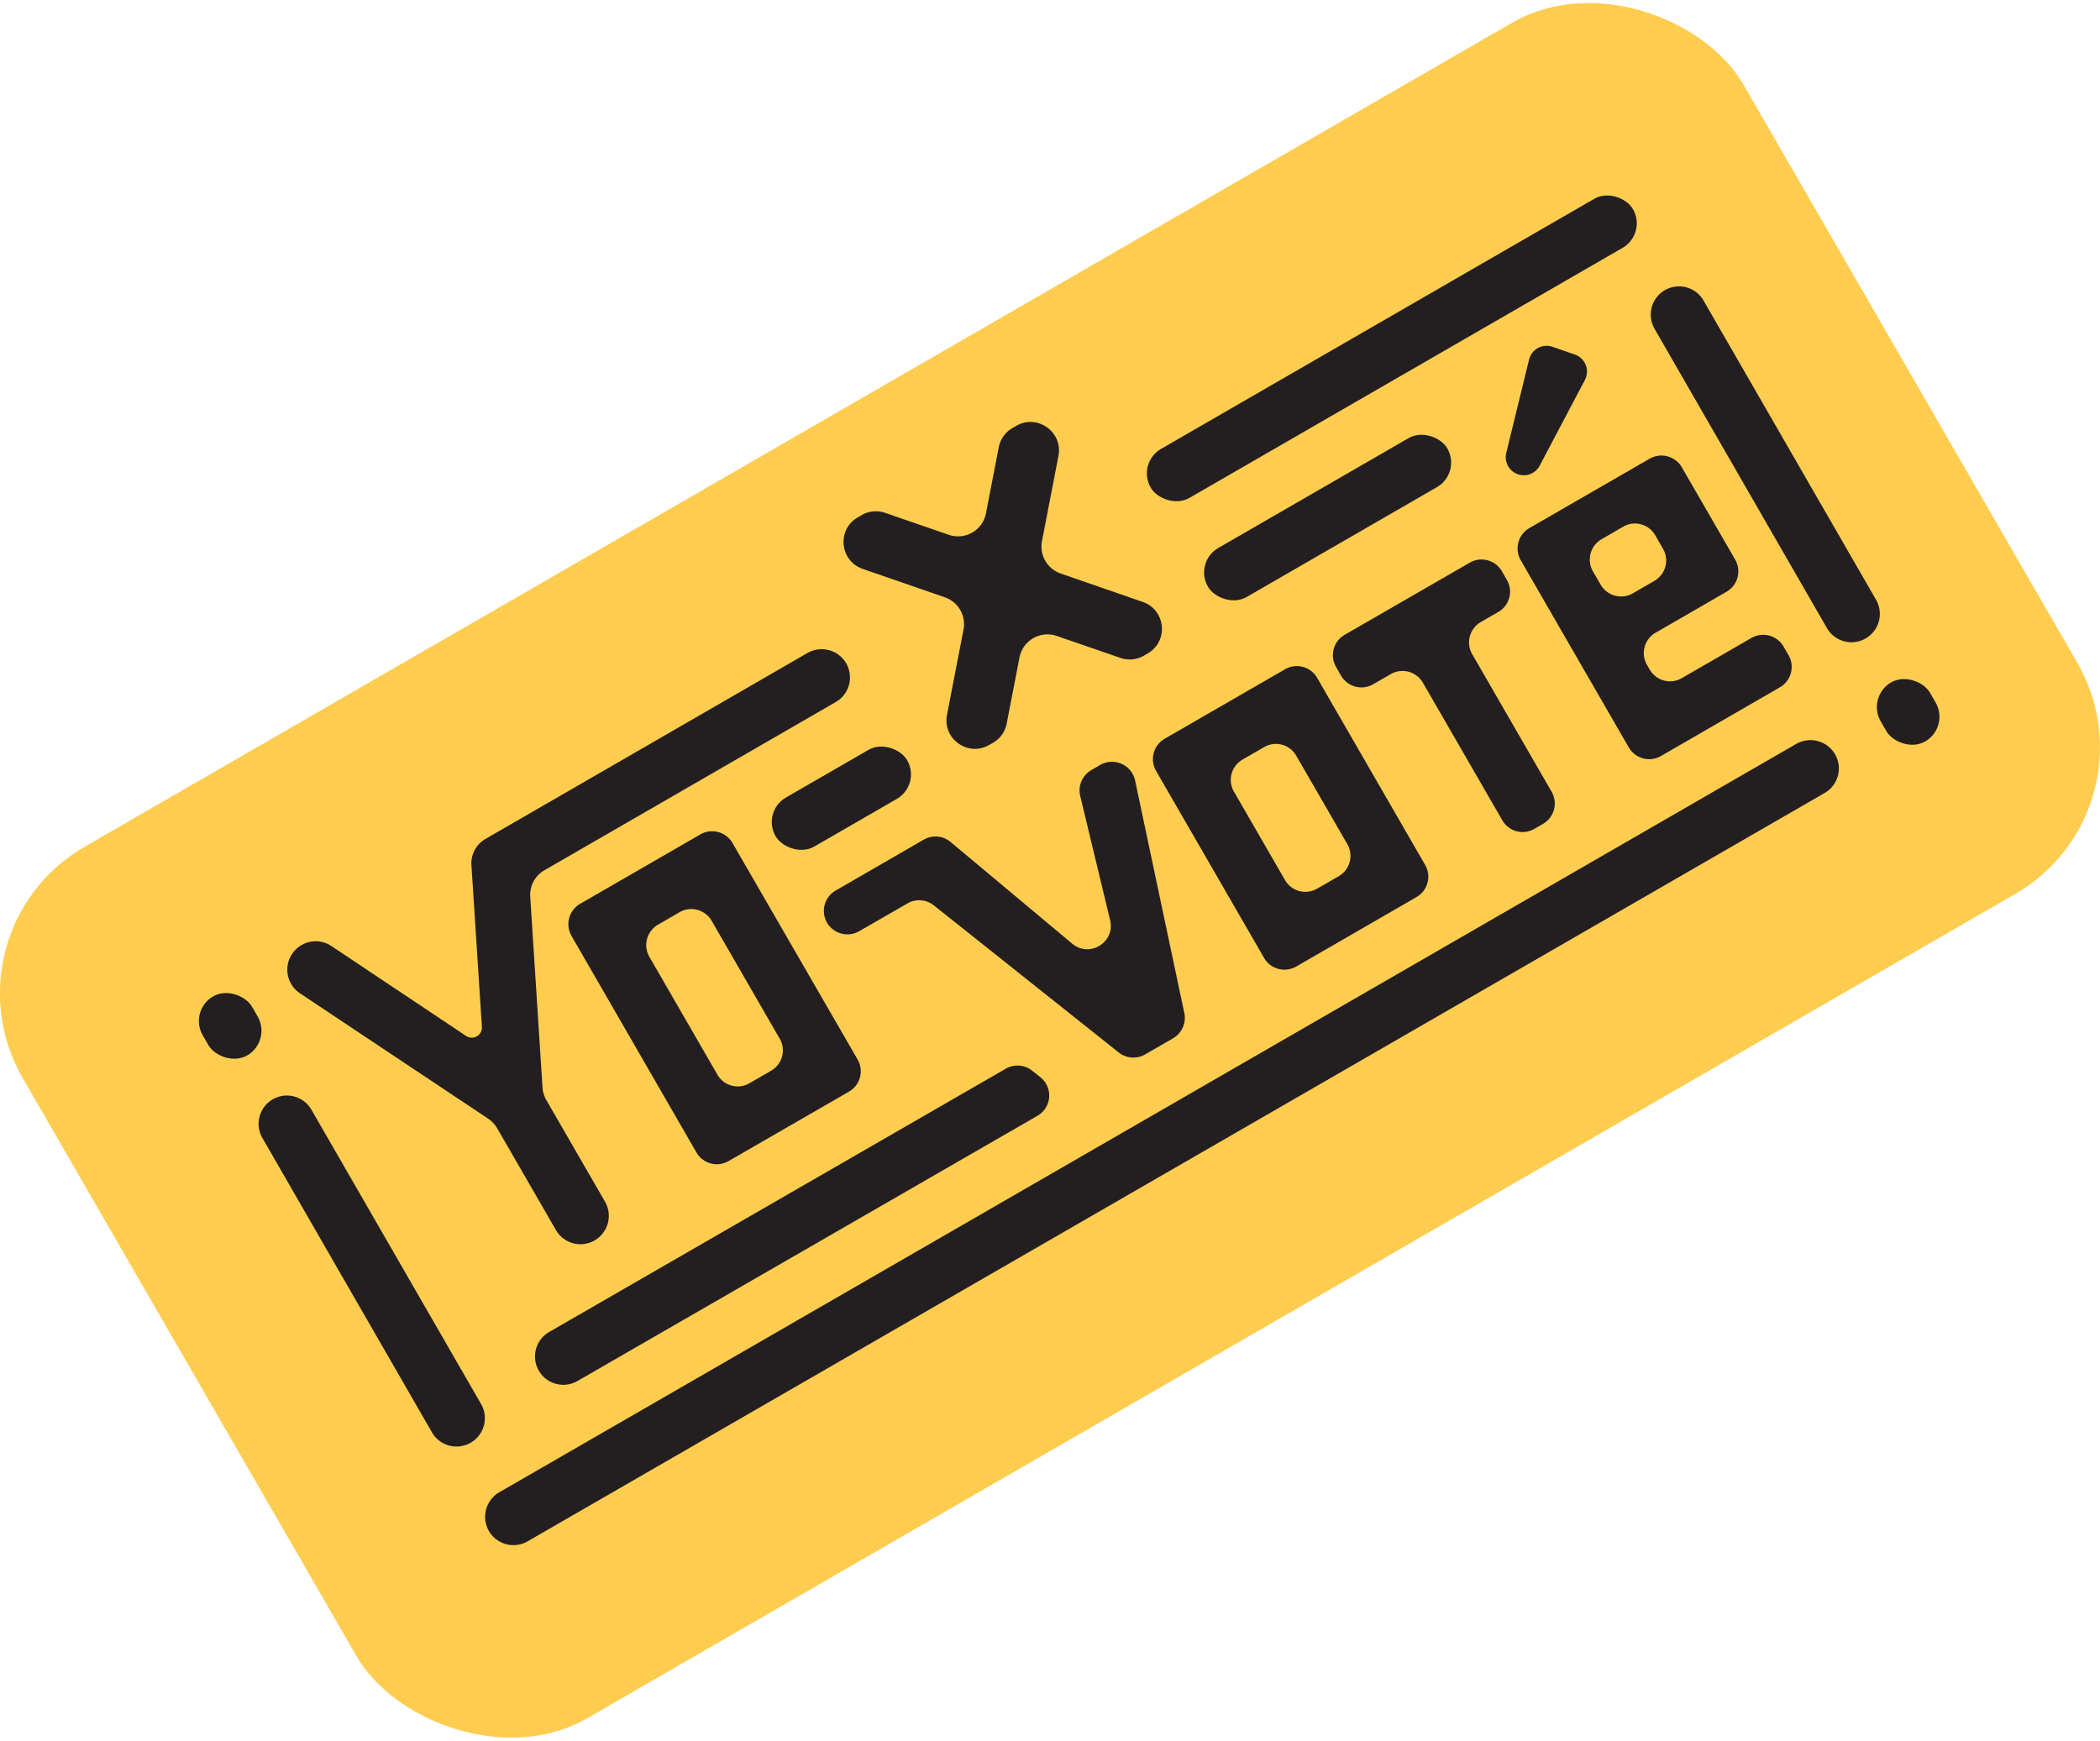 <svg xmlns="http://www.w3.org/2000/svg" viewBox="0 0 2085.6 1729.1"><defs><style>.a{fill:#fecc4f;}.b{fill:#231f20;}</style></defs><rect class="a" x="56.1" y="364.9" width="1973.4" height="999.27" rx="168.1" transform="translate(-292.6 637.2) rotate(-30)"/><path class="b" d="M1127.3,775.2l48.9,231.1a23.5,23.5,0,0,1-11.2,25.1l-27.8,16a23.3,23.3,0,0,1-26.2-2L927.4,899.3a23.3,23.3,0,0,0-26.2-1.9L853.3,925a23.5,23.5,0,0,1-31.8-8.2h0a23.4,23.4,0,0,1,8.4-32.2L917.5,834a23.3,23.3,0,0,1,26.6,2.4l120.8,101c17.2,14.4,42.9-1.5,37.6-23.4l-29.7-123.4a23.3,23.3,0,0,1,11-25.6l8.9-5.2A23.5,23.5,0,0,1,1127.3,775.2Z"/><path class="b" d="M1276.2,664.8l-119.5,69a23.4,23.4,0,0,0-8.6,31.9l107.3,185.8a23.4,23.4,0,0,0,31.9,8.6L1406.9,891a23.3,23.3,0,0,0,8.5-31.8L1308.1,673.3A23.3,23.3,0,0,0,1276.2,664.8Zm61.9,173.7a23.4,23.4,0,0,1-8.6,31.9l-21.4,12.3a23.2,23.2,0,0,1-31.9-8.5l-50.7-87.8a23.3,23.3,0,0,1,8.5-31.9l21.5-12.4a23.2,23.2,0,0,1,31.8,8.5Z"/><path class="b" d="M1644.2,628.5l70.5-40.7a23.4,23.4,0,0,0,8.6-31.9l-53-91.7a23.4,23.4,0,0,0-31.9-8.6l-119.6,69a23.4,23.4,0,0,0-8.5,31.9l107.3,185.9a23.4,23.4,0,0,0,31.9,8.6l118.2-68.3a23.4,23.4,0,0,0,8.6-31.9l-5-8.6a23.4,23.4,0,0,0-31.9-8.5l-69.1,39.9a23.3,23.3,0,0,1-31.9-8.5l-2.7-4.6A23.4,23.4,0,0,1,1644.2,628.5Zm-62.2-61a23.4,23.4,0,0,1,8.6-31.9l21.4-12.4a23.3,23.3,0,0,1,31.9,8.5l7.7,13.4A23.3,23.3,0,0,1,1643,577l-21.4,12.4a23.4,23.4,0,0,1-31.9-8.6Z"/><path class="b" d="M1491.6,567.4l4.9,8.6a23.2,23.2,0,0,1-8.5,31.9l-17.4,10a23.4,23.4,0,0,0-8.5,31.9L1541,786.5a23.4,23.4,0,0,1-8.6,31.9l-8.5,4.9a23.3,23.3,0,0,1-31.9-8.5l-78.9-136.7a23.4,23.4,0,0,0-31.9-8.5l-17.5,10.1a23.4,23.4,0,0,1-31.9-8.6l-4.9-8.6a23.3,23.3,0,0,1,8.5-31.9l124.3-71.7A23.4,23.4,0,0,1,1491.6,567.4Z"/><rect class="b" x="1866.8" y="673.3" width="56.6" height="67.72" rx="28.3" transform="translate(-99.7 1042.3) rotate(-30)"/><path class="b" d="M1053.4,569.7l81.5,28.2c22.9,7.9,25.9,39.1,4.9,51.2l-3.8,2.2a28,28,0,0,1-23.3,2.2l-63.2-21.8a28.3,28.3,0,0,0-37,21.4l-12.7,65.6a28.1,28.1,0,0,1-13.6,19.1l-3.8,2.2c-21,12.1-46.5-6.1-41.9-29.9l16.4-84.7a28.2,28.2,0,0,0-18.6-32.1l-81.5-28.2c-22.9-7.9-25.9-39.1-4.9-51.2l3.8-2.2a28.4,28.4,0,0,1,23.3-2.3l63.2,21.8a28.2,28.2,0,0,0,37-21.3l12.7-65.6a28.1,28.1,0,0,1,13.6-19.1l3.8-2.2c21-12.1,46.5,6.1,41.9,29.9l-16.4,84.7A28.4,28.4,0,0,0,1053.4,569.7Z"/><path class="b" d="M1505,470h0a17.9,17.9,0,0,1-9.1-20l22.7-92.9a17.9,17.9,0,0,1,23.3-12.6l22.2,7.7a17.9,17.9,0,0,1,9.9,25.3l-44.9,85.1A17.8,17.8,0,0,1,1505,470Z"/><rect class="b" x="1181.2" y="486" width="274.6" height="56.25" rx="28.1" transform="translate(-80.4 728.1) rotate(-30)"/><rect class="b" x="760.2" y="764.7" width="150.9" height="56.25" rx="28.1" transform="translate(-284.5 524.1) rotate(-30)"/><rect class="b" x="1105.7" y="317.9" width="553.1" height="56.25" rx="28.1" transform="translate(12.2 737.5) rotate(-30)"/><path class="b" d="M840.4,658.9h0a28.2,28.2,0,0,1-10.3,38.4L540.6,864.5a28.1,28.1,0,0,0-14,26.2l12.2,189.7a28.9,28.9,0,0,0,3.7,12.2l58.4,101.1a28.2,28.2,0,0,1-10.3,38.4h0a28.1,28.1,0,0,1-38.5-10.3l-58.3-101a29.1,29.1,0,0,0-8.7-9.4L297.8,986.6a28.2,28.2,0,0,1,1.6-47.8h0a28.1,28.1,0,0,1,29.7.9L463,1029.1a10.1,10.1,0,0,0,15.6-9L468.2,859.4a27.9,27.9,0,0,1,14-26.1L802,648.6A28.2,28.2,0,0,1,840.4,658.9Z"/><path class="b" d="M695.6,828.8l-119.5,69a23.4,23.4,0,0,0-8.5,31.9l124.1,215.1a23.3,23.3,0,0,0,31.9,8.5l119.6-69a23.3,23.3,0,0,0,8.5-31.9l-124.2-215A23.4,23.4,0,0,0,695.6,828.8Zm78.8,203a23.3,23.3,0,0,1-8.6,31.8L744.4,1076a23.3,23.3,0,0,1-31.9-8.5L644.9,950.4a23.4,23.4,0,0,1,8.6-31.9l21.4-12.4a23.4,23.4,0,0,1,31.9,8.6Z"/><path class="b" d="M1812.1,787.7,523.9,1531.1a28.2,28.2,0,0,1-38.4-10.4h0a28.2,28.2,0,0,1,10.4-38.4L1784,738.9a28.3,28.3,0,0,1,38.5,10.4h0A28.1,28.1,0,0,1,1812.1,787.7Z"/><path class="b" d="M1033.2,1070a23.2,23.2,0,0,1-2.8,38.3L573.5,1371.8a28.1,28.1,0,1,1-28.1-48.7L999,1061.5a23.3,23.3,0,0,1,26,2Z"/><path class="b" d="M1814.4,623.9,1643.2,326.6a28.1,28.1,0,0,1,10.3-38.4h0a28.1,28.1,0,0,1,38.4,10.4l171.3,297.2a28.1,28.1,0,0,1-10.4,38.4h0A28.1,28.1,0,0,1,1814.4,623.9Z"/><rect class="b" x="200.3" y="985.2" width="56.6" height="67.72" rx="28.3" transform="translate(-478.9 250.8) rotate(-30)"/><path class="b" d="M309.3,1102.3l168.5,292.4a28.1,28.1,0,0,1-10.4,38.4h0a28.1,28.1,0,0,1-38.4-10.3L260.6,1130.4a28.1,28.1,0,0,1,10.3-38.4h0A28.1,28.1,0,0,1,309.3,1102.3Z"/></svg>